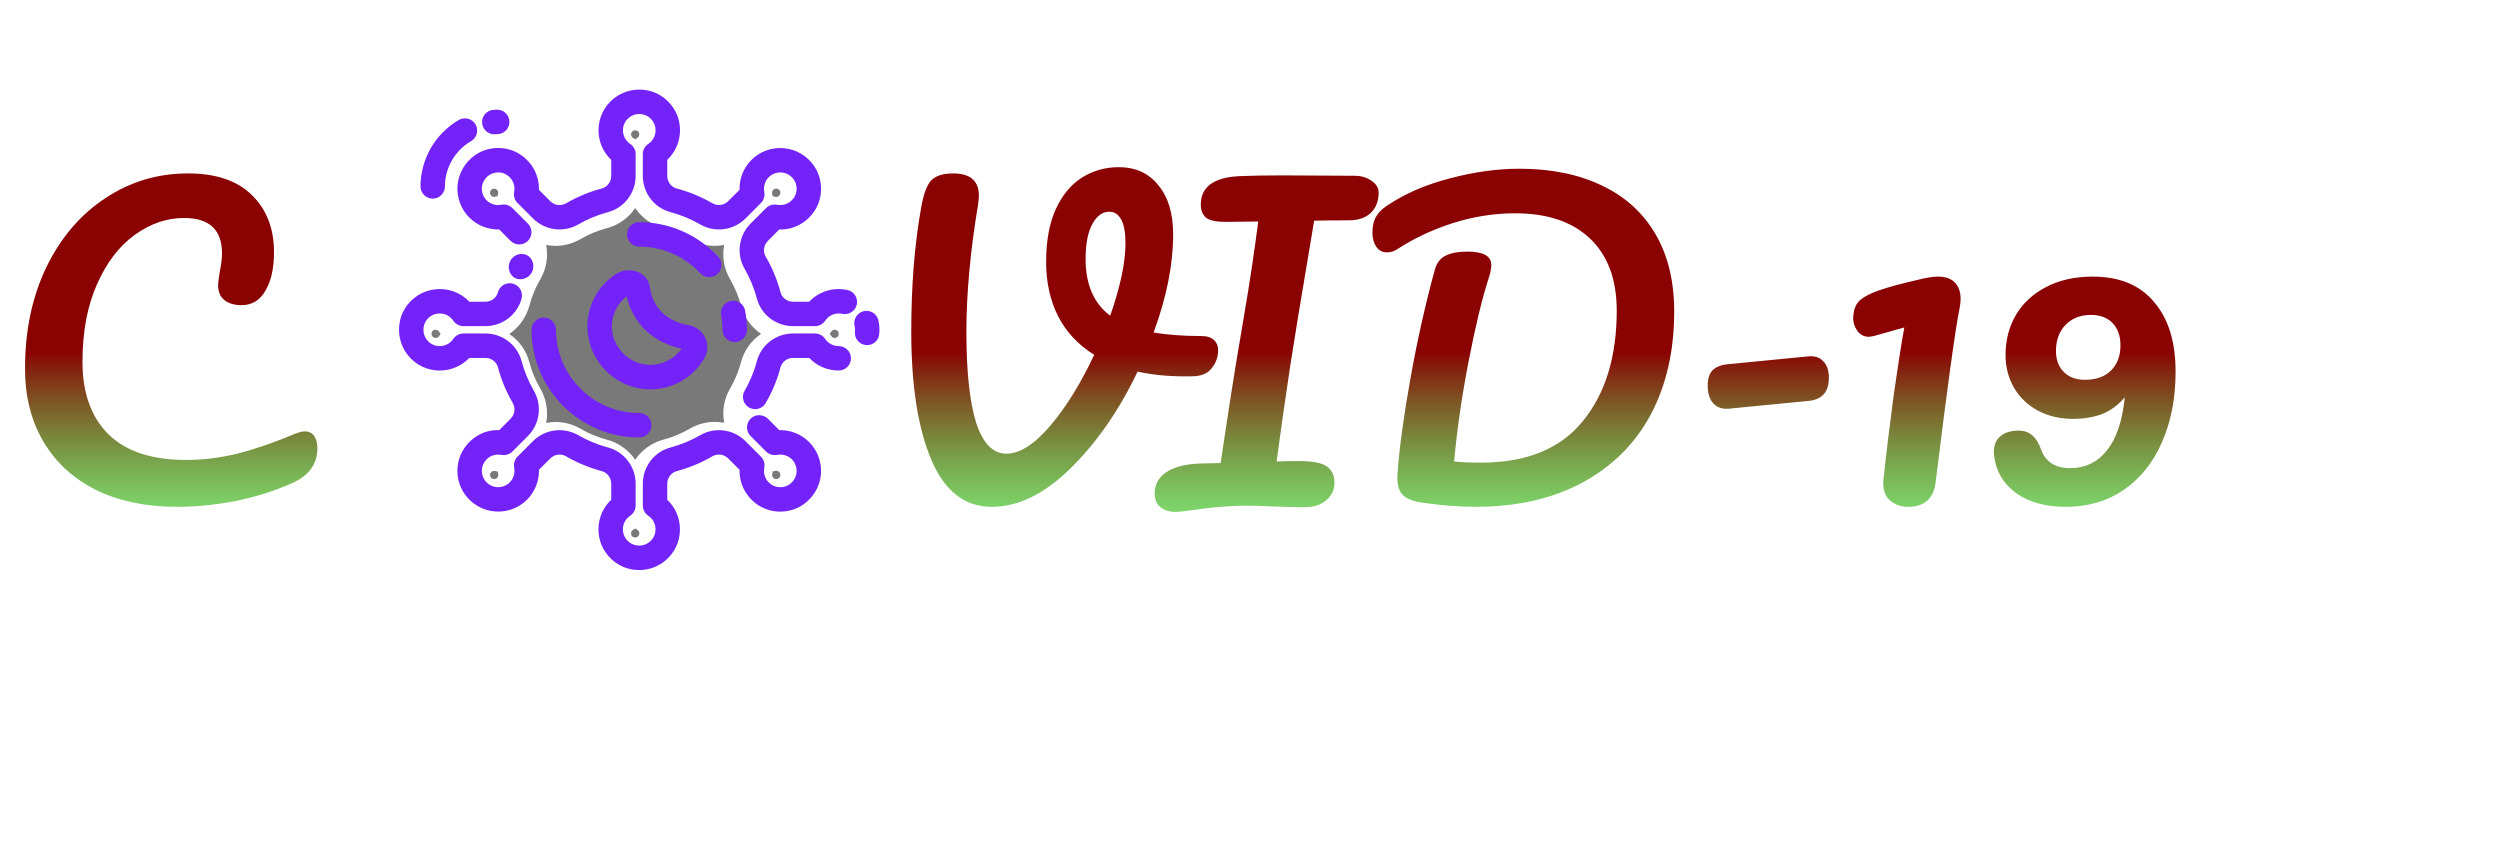 <svg width="307" height="105" viewBox="0 0 307 105" fill="none" xmlns="http://www.w3.org/2000/svg">
<path d="M78 66C77.95 66 77.9 65.99 77.84 65.98C77.69 65.95 77.54 65.79 77.51 65.64C77.44 65.32 77.61 65.15 77.72 65.08L78 64.89L78.28 65.07C78.35 65.12 78.51 65.25 78.51 65.49C78.5 65.77 78.28 66 78 66ZM95.32 58.83C95.22 58.83 95.13 58.81 95.07 58.76C94.8 58.58 94.8 58.34 94.83 58.22L94.9 57.89L95.23 57.82C95.26 57.81 95.3 57.81 95.33 57.81C95.42 57.81 95.56 57.84 95.68 57.96C95.83 58.11 95.83 58.28 95.83 58.37C95.81 58.61 95.64 58.72 95.59 58.76C95.52 58.8 95.42 58.83 95.32 58.83ZM60.68 58.83C60.5 58.83 60.36 58.75 60.25 58.59C60.16 58.46 60.15 58.21 60.24 58.08C60.35 57.91 60.5 57.83 60.68 57.83C60.71 57.83 60.75 57.83 60.78 57.84L61.11 57.91L61.18 58.24C61.2 58.32 61.21 58.53 61.04 58.7C60.91 58.8 60.77 58.83 60.68 58.83ZM78 56.46C77.2 55.28 75.99 54.39 74.55 54C73.4 53.7 72.3 53.24 71.27 52.64C70.34 52.1 69.29 51.82 68.22 51.82C67.83 51.82 67.45 51.86 67.07 51.93C67.34 50.53 67.11 49.03 66.36 47.74C65.76 46.71 65.3 45.61 65 44.46C64.62 43.01 63.72 41.81 62.54 41.01C63.72 40.21 64.61 39 65 37.56C65.3 36.41 65.76 35.31 66.36 34.28C67.11 32.98 67.34 31.49 67.07 30.08C67.45 30.15 67.83 30.19 68.22 30.19C69.29 30.19 70.34 29.91 71.27 29.37C72.3 28.77 73.4 28.31 74.55 28.01C75.99 27.63 77.2 26.73 78 25.55C78.8 26.73 80.01 27.62 81.45 28.01C82.6 28.31 83.7 28.77 84.73 29.37C85.66 29.91 86.71 30.19 87.78 30.19C88.17 30.19 88.55 30.15 88.93 30.08C88.66 31.48 88.89 32.98 89.64 34.27C90.24 35.3 90.7 36.4 91 37.55C91.38 39 92.28 40.2 93.46 41C92.28 41.8 91.39 43.01 91 44.45C90.94 44.68 90.88 44.9 90.81 45.11C90.52 46.02 90.13 46.9 89.64 47.73C88.89 49.03 88.66 50.52 88.93 51.92C88.55 51.85 88.17 51.81 87.78 51.81C86.71 51.81 85.66 52.09 84.73 52.63C83.7 53.23 82.6 53.69 81.45 53.99C80.01 54.38 78.8 55.28 78 56.46ZM102.5 41.5C102.26 41.5 102.13 41.34 102.08 41.27L101.89 41L102.08 40.72C102.13 40.65 102.26 40.49 102.5 40.49C102.54 40.49 102.59 40.5 102.64 40.51C102.79 40.54 102.95 40.7 102.98 40.84C103.02 41.03 102.99 41.18 102.89 41.31C102.83 41.38 102.71 41.5 102.5 41.5ZM53.5 41.5C53.29 41.5 53.16 41.38 53.1 41.31C53 41.18 52.97 41.03 53.01 40.84C53.04 40.69 53.2 40.54 53.35 40.51C53.4 40.5 53.45 40.49 53.49 40.49C53.73 40.49 53.86 40.65 53.91 40.72L54.11 41L53.92 41.28C53.88 41.35 53.75 41.5 53.5 41.5ZM95.32 24.18C95.29 24.18 95.25 24.18 95.22 24.17L94.89 24.1L94.82 23.77C94.8 23.69 94.79 23.48 94.96 23.31C95.08 23.19 95.22 23.16 95.32 23.16C95.5 23.16 95.64 23.24 95.76 23.4C95.85 23.53 95.86 23.78 95.77 23.91C95.65 24.1 95.5 24.18 95.32 24.18ZM60.68 24.18C60.58 24.18 60.45 24.15 60.32 24.03C60.17 23.88 60.17 23.71 60.17 23.63C60.19 23.39 60.36 23.28 60.41 23.24C60.48 23.19 60.58 23.17 60.68 23.17C60.78 23.17 60.87 23.19 60.93 23.23C61.2 23.41 61.2 23.65 61.17 23.77L61.1 24.1L60.77 24.17C60.75 24.18 60.71 24.18 60.68 24.18ZM77.72 16.93C77.65 16.88 77.5 16.75 77.5 16.5C77.5 16.23 77.72 16 78 16C78.05 16 78.1 16.01 78.16 16.02C78.31 16.05 78.46 16.21 78.49 16.36C78.56 16.68 78.39 16.85 78.28 16.92L78 17.11L77.72 16.93Z" fill="#797979"/>
<path d="M107.868 39.341C107.998 39.901 108.028 40.471 107.968 41.041C107.888 41.811 107.238 42.381 106.478 42.381C106.428 42.381 106.368 42.381 106.318 42.371C105.498 42.281 104.898 41.541 104.988 40.721C105.008 40.491 104.998 40.251 104.938 40.011C104.758 39.201 105.258 38.401 106.068 38.211C106.878 38.021 107.678 38.531 107.868 39.341ZM104.048 35.611C104.868 35.771 105.388 36.571 105.218 37.381C105.048 38.191 104.248 38.711 103.438 38.541C102.438 38.331 101.688 38.841 101.328 39.391C101.048 39.801 100.578 40.051 100.078 40.051H97.398C95.308 40.051 93.478 38.661 92.948 36.661C92.608 35.391 92.098 34.161 91.438 33.011C90.398 31.221 90.698 28.931 92.168 27.461L94.078 25.551C94.428 25.201 94.928 25.051 95.428 25.141C96.068 25.271 96.948 25.101 97.508 24.261C97.938 23.611 97.938 22.711 97.488 22.061C97.128 21.551 96.608 21.241 95.998 21.181C95.408 21.141 94.818 21.341 94.398 21.761C93.928 22.241 93.728 22.911 93.858 23.571C93.948 24.061 93.798 24.571 93.448 24.921L91.548 26.831C90.068 28.301 87.778 28.601 85.988 27.561C84.838 26.891 83.608 26.391 82.338 26.051C80.338 25.521 78.938 23.691 78.938 21.601V18.921C78.938 18.421 79.188 17.951 79.608 17.671C80.158 17.311 80.668 16.561 80.458 15.561C80.308 14.841 79.708 14.221 78.988 14.061C78.358 13.911 77.738 14.051 77.248 14.441C76.768 14.821 76.498 15.391 76.498 16.001C76.498 16.671 76.828 17.301 77.388 17.671C77.808 17.951 78.058 18.421 78.058 18.921V21.601C78.058 23.691 76.658 25.521 74.658 26.051C73.388 26.391 72.158 26.891 71.008 27.561C69.218 28.601 66.928 28.301 65.458 26.831L63.548 24.921C63.198 24.571 63.048 24.061 63.138 23.571C63.268 22.931 63.098 22.051 62.258 21.491C61.608 21.051 60.708 21.071 60.058 21.511C59.548 21.871 59.238 22.391 59.178 23.001C59.128 23.591 59.338 24.171 59.758 24.601C60.238 25.071 60.908 25.281 61.568 25.141C62.058 25.051 62.568 25.201 62.918 25.551L64.828 27.461C65.408 28.041 65.408 28.991 64.828 29.581C64.538 29.871 64.148 30.021 63.758 30.021C63.378 30.021 62.998 29.871 62.698 29.581L61.308 28.181C59.948 28.201 58.618 27.701 57.638 26.721C56.588 25.671 56.058 24.211 56.188 22.731C56.328 21.251 57.118 19.901 58.348 19.041C60.008 17.901 62.248 17.881 63.918 18.991C65.388 19.971 66.228 21.601 66.178 23.311L67.578 24.711C68.088 25.221 68.878 25.331 69.508 24.971C70.888 24.171 72.358 23.551 73.888 23.151C74.578 22.971 75.058 22.331 75.058 21.601V19.631C74.068 18.701 73.498 17.391 73.498 16.001C73.498 14.471 74.178 13.051 75.378 12.091C76.578 11.141 78.138 10.781 79.658 11.131C81.508 11.551 83.008 13.091 83.398 14.951C83.758 16.691 83.188 18.451 81.938 19.631V21.601C81.938 22.331 82.418 22.971 83.108 23.151C84.638 23.551 86.108 24.171 87.488 24.961C88.118 25.331 88.908 25.221 89.418 24.701L90.818 23.311C90.778 21.951 91.298 20.621 92.278 19.641C93.328 18.591 94.778 18.061 96.268 18.201C97.748 18.331 99.098 19.121 99.948 20.351C101.098 22.011 101.118 24.251 100.008 25.921C99.028 27.391 97.388 28.241 95.688 28.181L94.298 29.581C93.778 30.091 93.668 30.881 94.028 31.511C94.828 32.881 95.438 34.361 95.848 35.891C96.028 36.581 96.668 37.051 97.398 37.051H99.368C100.548 35.801 102.308 35.241 104.048 35.611ZM102.998 42.501C103.818 42.501 104.498 43.181 104.498 44.001C104.498 44.831 103.818 45.501 102.998 45.501C101.608 45.501 100.298 44.931 99.368 43.951H97.398C96.668 43.951 96.028 44.421 95.848 45.111C95.768 45.411 95.688 45.701 95.588 46.001C95.198 47.211 94.678 48.391 94.028 49.491C93.828 49.851 93.488 50.091 93.118 50.191C92.998 50.221 92.868 50.241 92.738 50.241C92.478 50.241 92.218 50.171 91.978 50.041C91.268 49.621 91.018 48.701 91.438 47.991C91.968 47.071 92.408 46.091 92.728 45.081C92.808 44.831 92.888 44.591 92.948 44.341C93.478 42.341 95.308 40.951 97.398 40.951H100.078C100.578 40.951 101.048 41.201 101.328 41.611C101.698 42.171 102.328 42.501 102.998 42.501Z" fill="#7322F8"/>
<path d="M99.359 54.281C100.408 55.331 100.938 56.791 100.808 58.271C100.668 59.751 99.888 61.091 98.648 61.951C96.989 63.101 94.758 63.121 93.079 62.011C91.609 61.031 90.769 59.401 90.819 57.691L89.418 56.291C88.909 55.781 88.109 55.671 87.489 56.031C86.118 56.831 84.638 57.441 83.109 57.851C82.418 58.031 81.939 58.671 81.939 59.401V61.371C82.928 62.301 83.499 63.611 83.499 65.001C83.499 66.531 82.819 67.951 81.618 68.911C80.719 69.621 79.629 70.001 78.499 70.001C78.109 70.001 77.719 69.961 77.338 69.871C75.489 69.451 73.989 67.911 73.599 66.051C73.239 64.311 73.808 62.551 75.058 61.371V59.401C75.058 58.671 74.579 58.031 73.888 57.851C72.359 57.441 70.879 56.831 69.508 56.031C68.888 55.671 68.088 55.781 67.579 56.301L66.178 57.691C66.219 59.051 65.698 60.381 64.719 61.361C63.669 62.411 62.209 62.941 60.728 62.801C59.248 62.671 57.898 61.881 57.048 60.651C55.898 58.991 55.879 56.751 56.989 55.081C57.968 53.611 59.599 52.741 61.309 52.821L62.699 51.421C63.218 50.911 63.328 50.121 62.968 49.491C62.169 48.121 61.559 46.641 61.148 45.111C60.968 44.421 60.328 43.951 59.599 43.951H57.629C56.699 44.931 55.389 45.501 53.998 45.501C52.468 45.501 51.048 44.821 50.089 43.621C49.129 42.421 48.788 40.861 49.129 39.341C49.548 37.491 51.089 35.991 52.949 35.611C54.688 35.241 56.449 35.801 57.629 37.051H59.599C60.328 37.051 60.968 36.581 61.148 35.891C61.328 35.221 61.928 34.781 62.589 34.781C62.718 34.781 62.849 34.801 62.978 34.831C63.779 35.041 64.258 35.861 64.049 36.661C63.519 38.661 61.688 40.051 59.599 40.051H56.919C56.419 40.051 55.949 39.801 55.669 39.391C55.309 38.841 54.559 38.331 53.559 38.541C52.839 38.691 52.218 39.291 52.059 40.011C51.908 40.641 52.048 41.261 52.438 41.751C52.819 42.231 53.389 42.501 53.998 42.501C54.669 42.501 55.298 42.171 55.669 41.611C55.949 41.201 56.419 40.951 56.919 40.951H59.599C61.688 40.951 63.519 42.341 64.049 44.341C64.388 45.611 64.898 46.841 65.558 47.991C66.599 49.781 66.299 52.071 64.829 53.541L62.919 55.451C62.569 55.801 62.059 55.951 61.569 55.861C60.928 55.731 60.048 55.891 59.489 56.741C59.059 57.391 59.069 58.291 59.508 58.941C59.868 59.451 60.389 59.761 60.998 59.821C61.589 59.861 62.169 59.661 62.599 59.241C63.069 58.761 63.269 58.091 63.139 57.431C63.048 56.941 63.199 56.431 63.548 56.081L65.448 54.171C66.928 52.701 69.219 52.401 71.008 53.441C72.159 54.101 73.379 54.611 74.659 54.951C76.659 55.481 78.058 57.311 78.058 59.401V62.081C78.058 62.581 77.808 63.051 77.388 63.331C76.838 63.691 76.329 64.441 76.538 65.441C76.689 66.161 77.288 66.781 78.008 66.941C78.638 67.081 79.258 66.951 79.749 66.561C80.228 66.181 80.499 65.611 80.499 65.001C80.499 64.331 80.168 63.701 79.609 63.331C79.189 63.051 78.939 62.581 78.939 62.081V59.401C78.939 57.311 80.338 55.481 82.338 54.951C83.618 54.611 84.838 54.101 85.989 53.441C87.778 52.401 90.069 52.701 91.538 54.171L93.448 56.081C93.799 56.431 93.948 56.941 93.859 57.431C93.728 58.071 93.888 58.951 94.739 59.511C95.388 59.941 96.299 59.931 96.939 59.491C97.448 59.131 97.758 58.601 97.819 58.001C97.868 57.411 97.659 56.831 97.239 56.401C96.758 55.931 96.088 55.731 95.428 55.861C94.939 55.951 94.428 55.801 94.079 55.451L92.168 53.541C91.588 52.961 91.588 52.011 92.168 51.421C92.448 51.141 92.819 50.991 93.198 50.981C93.588 50.981 93.989 51.121 94.299 51.421L95.689 52.821C97.049 52.791 98.379 53.301 99.359 54.281ZM91.508 38.171C91.648 38.931 91.719 39.721 91.719 40.501C91.719 41.331 91.049 42.001 90.219 42.001C89.388 42.001 88.719 41.331 88.719 40.501C88.719 39.891 88.668 39.291 88.558 38.691C88.418 37.881 88.959 37.101 89.769 36.951C90.588 36.811 91.368 37.351 91.508 38.171ZM88.198 31.521C88.758 32.121 88.728 33.071 88.118 33.641C87.829 33.901 87.459 34.041 87.099 34.041C86.698 34.041 86.288 33.881 85.999 33.561C84.069 31.471 81.338 30.281 78.499 30.281C77.668 30.281 76.999 29.611 76.999 28.781C76.999 27.951 77.668 27.281 78.499 27.281C82.168 27.281 85.698 28.821 88.198 31.521Z" fill="#7322F8"/>
<path d="M86.499 41.281C86.999 42.161 86.978 43.201 86.459 44.061C85.058 46.411 82.558 47.811 79.849 47.811C79.698 47.811 79.538 47.811 79.388 47.801C75.428 47.561 72.249 44.281 72.138 40.311C72.069 37.631 73.359 35.151 75.609 33.671C76.439 33.121 77.558 33.031 78.448 33.451C79.219 33.801 79.709 34.471 79.808 35.291C79.939 36.391 80.629 39.031 84.219 39.871C85.198 39.951 86.038 40.471 86.499 41.281ZM83.689 42.821C79.538 41.901 77.528 39.031 76.959 36.391C75.778 37.301 75.099 38.711 75.138 40.231C75.209 42.611 77.189 44.661 79.558 44.801C81.198 44.891 82.758 44.151 83.689 42.821Z" fill="#7322F8"/>
<path d="M78.498 50.721C79.328 50.721 79.998 51.391 79.998 52.221C79.998 53.051 79.328 53.721 78.498 53.721C71.208 53.721 65.278 47.791 65.278 40.501C65.278 39.671 65.948 39.001 66.778 39.001C67.608 39.001 68.278 39.671 68.278 40.501C68.278 46.131 72.858 50.721 78.498 50.721ZM64.728 31.341C65.458 31.731 65.698 32.701 65.318 33.431C65.308 33.451 65.298 33.471 65.288 33.491C64.998 33.991 64.448 34.291 63.898 34.291C63.668 34.291 63.428 34.241 63.208 34.121C63.148 34.091 63.088 34.051 63.038 34.011C62.468 33.551 62.308 32.681 62.668 32.021C62.918 31.561 63.378 31.261 63.868 31.191C64.158 31.161 64.458 31.201 64.728 31.341ZM61.058 13.471C61.888 13.471 62.558 14.141 62.558 14.971C62.558 15.801 61.888 16.471 61.058 16.471H60.928L60.828 16.481C60.788 16.491 60.738 16.491 60.698 16.491C59.928 16.491 59.278 15.901 59.208 15.121C59.128 14.301 59.738 13.571 60.558 13.491H60.658C60.808 13.471 60.808 13.471 60.958 13.471H61.058ZM58.398 15.281C58.808 16.001 58.568 16.921 57.848 17.331C55.868 18.481 54.638 20.611 54.638 22.891C54.638 23.721 53.968 24.391 53.138 24.391C52.318 24.391 51.638 23.721 51.638 22.891C51.638 19.541 53.448 16.411 56.348 14.731C57.068 14.321 57.978 14.571 58.398 15.281Z" fill="#7322F8"/>
<path d="M21.744 62.24C17.936 62.24 14.624 61.552 11.808 60.176C8.992 58.768 6.832 56.784 5.328 54.224C3.824 51.664 3.072 48.688 3.072 45.296C3.072 40.592 3.952 36.416 5.712 32.768C7.504 29.12 9.92 26.304 12.96 24.32C16 22.304 19.376 21.296 23.088 21.296C26.544 21.296 29.168 22.192 30.96 23.984C32.752 25.744 33.648 28.08 33.648 30.992C33.648 32.944 33.296 34.512 32.592 35.696C31.92 36.88 30.944 37.472 29.664 37.472C28.768 37.472 28.064 37.264 27.552 36.848C27.04 36.432 26.784 35.824 26.784 35.024C26.784 34.736 26.848 34.208 26.976 33.44C27.168 32.48 27.264 31.712 27.264 31.136C27.264 28.224 25.712 26.768 22.608 26.768C20.496 26.768 18.48 27.456 16.56 28.832C14.64 30.208 13.088 32.24 11.904 34.928C10.72 37.584 10.128 40.752 10.128 44.432C10.128 48.272 11.2 51.248 13.344 53.36C15.488 55.44 18.656 56.48 22.848 56.48C24.928 56.48 27.024 56.224 29.136 55.712C31.28 55.168 33.648 54.352 36.24 53.264C36.72 53.072 37.12 52.976 37.44 52.976C37.952 52.976 38.336 53.168 38.592 53.552C38.848 53.936 38.976 54.432 38.976 55.04C38.976 56.992 37.92 58.432 35.808 59.36C33.536 60.352 31.168 61.088 28.704 61.568C26.272 62.016 23.952 62.24 21.744 62.24Z" fill="url(#paint0_linear)"/>
<path d="M147.472 41.264C148.208 41.264 148.736 41.424 149.056 41.744C149.408 42.064 149.584 42.48 149.584 42.992C149.584 43.824 149.328 44.56 148.816 45.2C148.336 45.84 147.568 46.176 146.512 46.208C143.952 46.272 141.68 46.08 139.696 45.632C137.424 50.4 134.672 54.368 131.44 57.536C128.24 60.672 125.024 62.24 121.792 62.24C118.464 62.24 115.984 60.304 114.352 56.432C112.72 52.56 111.904 47.328 111.904 40.736C111.904 35.104 112.304 30.048 113.104 25.568C113.392 23.904 113.792 22.784 114.304 22.208C114.848 21.6 115.76 21.296 117.04 21.296C119.152 21.296 120.208 22.208 120.208 24.032C120.208 24.224 120.176 24.576 120.112 25.088C119.152 30.848 118.672 36.064 118.672 40.736C118.672 45.632 119.072 49.36 119.872 51.92C120.704 54.448 121.936 55.712 123.568 55.712C125.232 55.712 127.04 54.56 128.992 52.256C130.944 49.952 132.736 47.056 134.368 43.568C132.416 42.352 130.944 40.784 129.952 38.864C128.96 36.912 128.464 34.672 128.464 32.144C128.464 29.616 128.848 27.488 129.616 25.76C130.416 24 131.488 22.688 132.832 21.824C134.208 20.96 135.728 20.528 137.392 20.528C139.44 20.528 141.056 21.264 142.24 22.736C143.456 24.208 144.064 26.224 144.064 28.784C144.064 32.464 143.264 36.48 141.664 40.832C143.36 41.12 145.296 41.264 147.472 41.264ZM133.312 31.808C133.312 34.944 134.32 37.264 136.336 38.768C137.584 35.184 138.208 32.224 138.208 29.888C138.208 28.544 138.032 27.568 137.68 26.96C137.328 26.32 136.848 26 136.24 26C135.376 26 134.672 26.512 134.128 27.536C133.584 28.528 133.312 29.952 133.312 31.808ZM166.321 21.584C167.153 21.584 167.857 21.792 168.433 22.208C169.009 22.592 169.297 23.072 169.297 23.648C169.297 24.672 168.977 25.504 168.337 26.144C167.697 26.752 166.785 27.056 165.601 27.056C163.745 27.056 162.337 27.072 161.377 27.104C161.313 27.488 161.025 29.216 160.513 32.288C159.937 35.712 159.585 37.808 159.457 38.576L158.449 44.864C157.745 49.568 157.185 53.504 156.769 56.672C157.441 56.64 158.353 56.624 159.505 56.624C161.201 56.624 162.353 56.848 162.961 57.296C163.569 57.744 163.873 58.416 163.873 59.312C163.873 60.144 163.537 60.848 162.865 61.424C162.225 62 161.313 62.288 160.129 62.288C159.329 62.288 158.065 62.256 156.337 62.192C154.737 62.128 153.681 62.096 153.169 62.096C151.153 62.096 148.945 62.272 146.545 62.624C145.489 62.784 144.737 62.864 144.289 62.864C143.585 62.864 142.993 62.672 142.513 62.288C142.033 61.904 141.793 61.344 141.793 60.608C141.793 59.456 142.305 58.56 143.329 57.92C144.353 57.28 145.793 56.944 147.649 56.912L149.905 56.864L150.049 55.808C150.817 50.688 151.377 47.072 151.729 44.96L152.785 38.672C153.425 34.96 154.001 31.136 154.513 27.2L150.481 27.248C149.329 27.248 148.529 27.072 148.081 26.72C147.665 26.336 147.457 25.808 147.457 25.136C147.457 22.96 149.025 21.792 152.161 21.632C153.633 21.568 155.425 21.536 157.537 21.536L166.321 21.584ZM181.159 62.24C179.303 62.24 177.207 62.08 174.871 61.76C173.591 61.6 172.711 61.264 172.231 60.752C171.751 60.24 171.543 59.408 171.607 58.256C171.831 55.088 172.359 51.184 173.191 46.544C174.023 41.872 175.031 37.376 176.215 33.056C176.439 32.256 176.887 31.696 177.559 31.376C178.231 31.056 179.111 30.896 180.199 30.896C182.151 30.896 183.127 31.44 183.127 32.528C183.127 32.976 183.031 33.488 182.839 34.064C182.007 36.624 181.175 40.064 180.343 44.384C179.511 48.672 178.919 52.768 178.567 56.672C179.527 56.768 180.615 56.816 181.831 56.816C187.431 56.816 191.607 55.12 194.359 51.728C197.143 48.336 198.535 43.808 198.535 38.144C198.535 34.336 197.447 31.392 195.271 29.312C193.095 27.232 190.023 26.192 186.055 26.192C183.495 26.192 180.951 26.592 178.423 27.392C175.927 28.192 173.671 29.248 171.655 30.56C171.239 30.848 170.791 30.992 170.311 30.992C169.767 30.992 169.335 30.768 169.015 30.32C168.695 29.84 168.535 29.264 168.535 28.592C168.535 27.824 168.663 27.2 168.919 26.72C169.175 26.208 169.607 25.744 170.215 25.328C172.423 23.824 175.015 22.688 177.991 21.92C180.967 21.12 183.831 20.72 186.583 20.72C190.487 20.72 193.863 21.408 196.711 22.784C199.559 24.128 201.751 26.112 203.287 28.736C204.823 31.36 205.591 34.528 205.591 38.24C205.591 43.072 204.631 47.296 202.711 50.912C200.791 54.496 197.991 57.28 194.311 59.264C190.631 61.248 186.247 62.24 181.159 62.24ZM212.249 50.192C211.481 50.256 210.857 50.032 210.377 49.52C209.929 49.008 209.705 48.288 209.705 47.36C209.705 46.496 209.913 45.856 210.329 45.44C210.777 45.024 211.417 44.784 212.249 44.72L222.089 43.76C222.889 43.696 223.497 43.904 223.913 44.384C224.361 44.832 224.585 45.504 224.585 46.4C224.585 48.128 223.753 49.072 222.089 49.232L212.249 50.192ZM234.283 62.24C233.483 62.24 232.779 62 232.171 61.52C231.563 61.04 231.259 60.288 231.259 59.264L231.307 58.736C231.659 55.44 232.075 52.016 232.555 48.464C233.067 44.88 233.499 42.128 233.851 40.208L230.107 41.264L229.531 41.36C228.923 41.36 228.443 41.12 228.091 40.64C227.739 40.16 227.563 39.616 227.563 39.008L227.611 38.576C227.675 37.968 227.867 37.472 228.187 37.088C228.507 36.704 229.115 36.32 230.011 35.936C230.939 35.552 232.315 35.136 234.139 34.688L236.155 34.208C236.891 34.048 237.499 33.968 237.979 33.968C238.907 33.968 239.595 34.208 240.043 34.688C240.523 35.168 240.763 35.84 240.763 36.704C240.763 37.088 240.715 37.504 240.619 37.952C240.107 40.448 239.131 47.552 237.691 59.264C237.435 61.248 236.299 62.24 234.283 62.24ZM256.986 33.968C260.282 33.968 262.794 35.008 264.522 37.088C266.282 39.136 267.162 41.984 267.162 45.632C267.162 48.896 266.602 51.792 265.482 54.32C264.394 56.816 262.826 58.768 260.778 60.176C258.762 61.552 256.394 62.24 253.674 62.24C251.21 62.24 249.178 61.68 247.578 60.56C246.01 59.408 245.114 57.904 244.89 56.048L244.842 55.52C244.842 54.688 245.098 54.048 245.61 53.6C246.154 53.12 246.906 52.88 247.866 52.88C248.57 52.88 249.13 53.072 249.546 53.456C249.994 53.808 250.378 54.432 250.698 55.328C250.954 56 251.37 56.528 251.946 56.912C252.554 57.296 253.306 57.488 254.202 57.488C256.058 57.488 257.562 56.768 258.714 55.328C259.898 53.856 260.634 51.68 260.922 48.8C260.09 49.76 259.146 50.448 258.09 50.864C257.034 51.248 255.866 51.44 254.586 51.44C252.986 51.44 251.546 51.104 250.266 50.432C249.018 49.76 248.042 48.832 247.338 47.648C246.634 46.432 246.282 45.088 246.282 43.616C246.282 41.792 246.698 40.16 247.53 38.72C248.394 37.248 249.626 36.096 251.226 35.264C252.858 34.4 254.778 33.968 256.986 33.968ZM256.026 46.64C257.402 46.64 258.474 46.256 259.242 45.488C260.01 44.72 260.394 43.696 260.394 42.416C260.394 41.264 260.074 40.352 259.434 39.68C258.794 39.008 257.898 38.672 256.746 38.672C255.466 38.672 254.426 39.088 253.626 39.92C252.858 40.72 252.474 41.776 252.474 43.088C252.474 44.176 252.794 45.04 253.434 45.68C254.074 46.32 254.938 46.64 256.026 46.64Z" fill="url(#paint1_linear)"/>
<defs>
<linearGradient id="paint0_linear" x1="28.5" y1="0" x2="28.5" y2="105" gradientUnits="userSpaceOnUse">
<stop offset="0.411" stop-color="#8A0202"/>
<stop offset="0.667" stop-color="#04FF0E" stop-opacity="0.45"/>
<stop offset="0.875" stop-color="#428B09" stop-opacity="0.702"/>
</linearGradient>
<linearGradient id="paint1_linear" x1="206.5" y1="0" x2="206.5" y2="105" gradientUnits="userSpaceOnUse">
<stop offset="0.411" stop-color="#8A0202"/>
<stop offset="0.667" stop-color="#04FF0E" stop-opacity="0.45"/>
<stop offset="0.875" stop-color="#428B09" stop-opacity="0.702"/>
</linearGradient>
</defs>
</svg>

